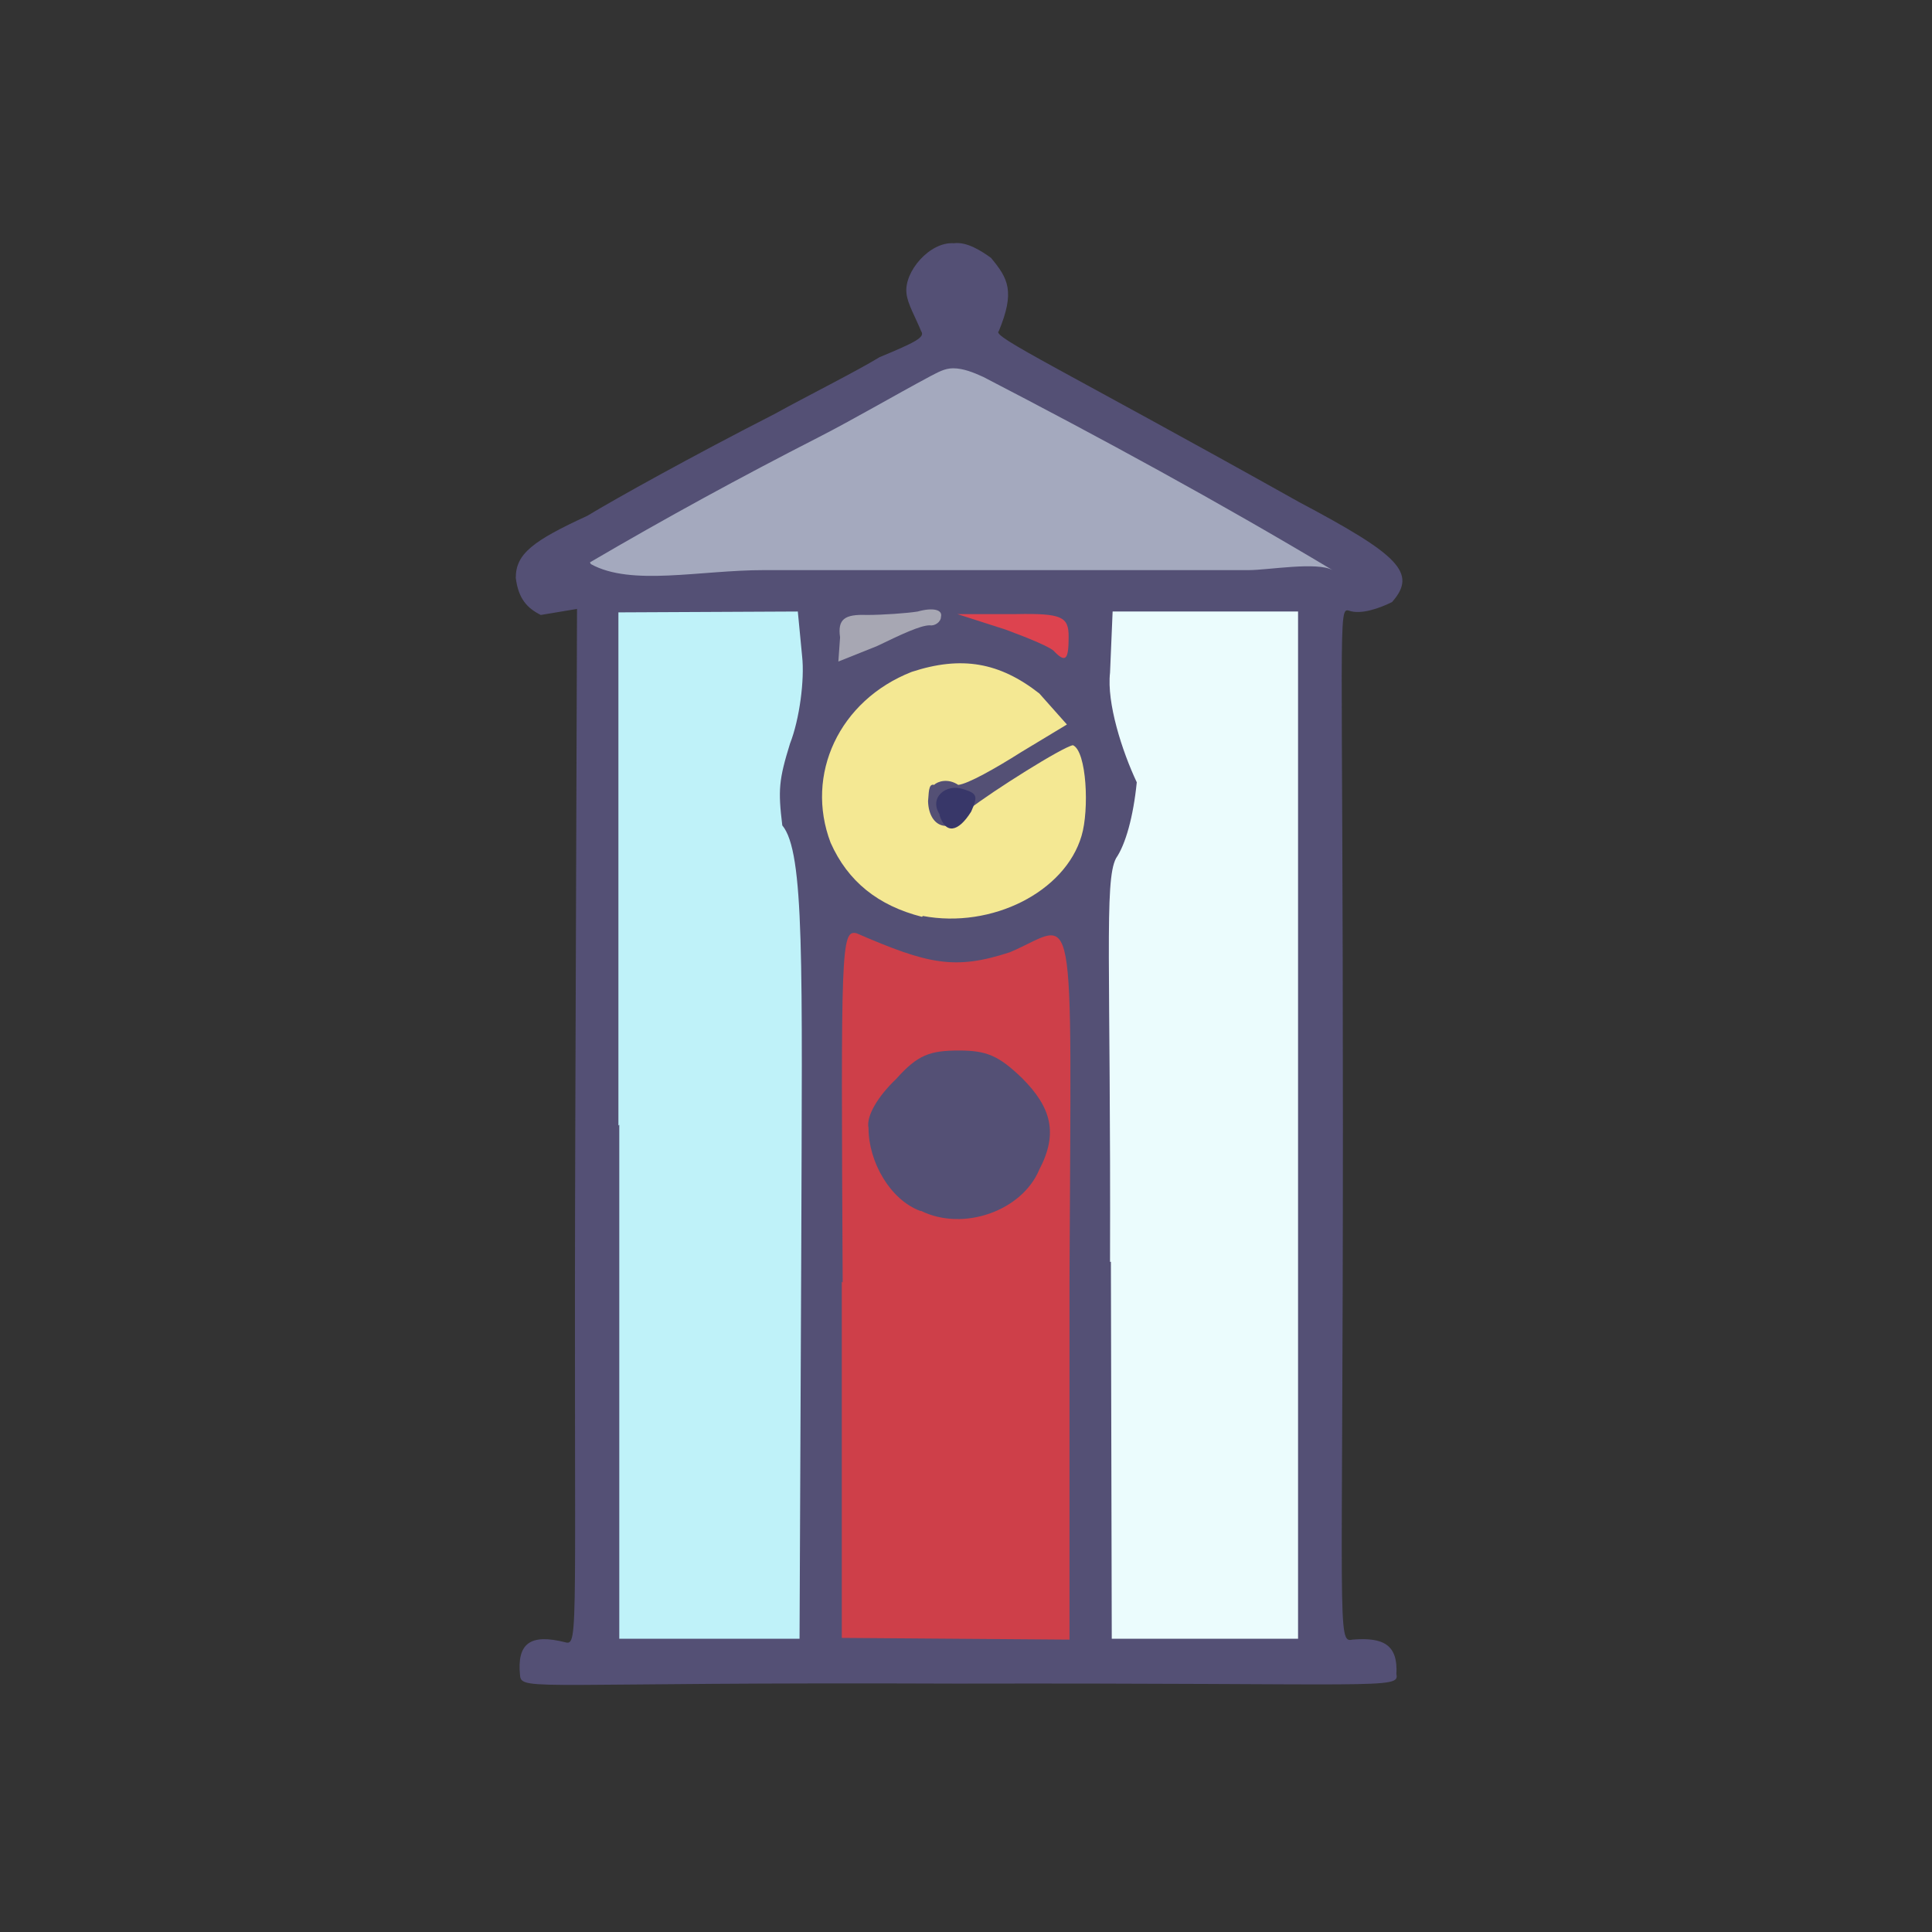 <?xml version="1.0" encoding="UTF-8"?>
<svg xmlns="http://www.w3.org/2000/svg" version="1.1" viewBox="0 0 224 224">
  <rect x="0" y="0" width="224" height="224" fill="#333333" stroke="none"/>
  <defs>
    <style>
      .cls-1 {
        fill: #f4e893;
        opacity: 1;
      }

      .cls-1, .cls-2, .cls-3, .cls-4, .cls-5, .cls-6, .cls-7, .cls-8 {
        isolation: isolate;
      }

      .cls-2 {
        fill: #ebfcfd;
        opacity: 1;
      }

      .cls-9 {
        fill: #545075;
      }

      .cls-3 {
        fill: #bff2f9;
        opacity: 1;
      }

      .cls-4 {
        fill: #383769;
        opacity: 1;
      }

      .cls-5 {
        fill: #ce3f49;
        opacity: 1;
      }

      .cls-6 {
        fill: #dd434f;
        opacity: 1;
      }

      .cls-7 {
        fill: #a7a7b3;
        opacity: 1;
      }

      .cls-8 {
        fill: #a4a9be;
        opacity: 1;
      }
    </style>
  </defs>
  <!-- Generator: Adobe Illustrator 28.6.0, SVG Export Plug-In . SVG Version: 1.2.0 Build 709)  -->
  <g>
    <g id="_图层_1" data-name="图层_1">
      <g>
        <path class="cls-9" d="M60.3,194.3c-.4-3.8,1.2-4.9,5.2-3.9,1.7.5,1-.9,1.2-60.1l.2-59.7-4.2.7c-1.6-.8-2.6-1.9-2.9-4.3,0-2.8,2-4.3,8.3-7.2,3.3-2,12.3-7,21.7-11.8,3.8-2.1,9.4-4.9,12.2-6.6,4.1-1.7,5.3-2.3,4.8-3-.6-1.5-1.6-3.2-1.7-4.4-.3-2.5,2.7-6,5.5-5.8,1.5-.2,3.2.9,4.3,1.7,2,2.4,2.8,3.9.9,8.5-.9.6,7.3,4.4,34.8,19.8,11.5,6.1,13.8,8.2,10.8,11.6-1.4.7-3.6,1.5-5,1-1.3-.4-.7,1.2-.7,59.6,0,58.7-.7,60.1,1.1,59.7,3.6-.3,5.3.6,5.1,4,.4,1.8-1.7,1-51,1.1-48.4-.2-50.4.9-50.6-.9"/>
        <path class="cls-8" d="M68.4,65.2c8.7-5.1,17.5-9.9,26.5-14.5,4.1-2.1,8.7-4.8,13-7.1.8-.4,1.6-.9,2.6-.9,1.2,0,2.4.5,3.5,1,13.7,7.1,27.3,14.5,40.5,22.4-1.8-1-7.5,0-9.7,0-3.9,0-7.7,0-11.6,0-7.4,0-14.8,0-22.3,0s-14.8,0-22.3,0-15.4,1.9-20.1-.7"/>
        <path class="cls-7" d="M97.4,73.9c-.3-2.1.5-2.7,3.1-2.6,1.8,0,4.7-.2,5.9-.4,1.8-.5,2.9-.2,2.7.6,0,.6-.7,1.1-1.3,1-1.1,0-3.4,1.1-6.1,2.4l-4.5,1.8.2-2.8"/>
        <path class="cls-6" d="M122.3,75.6c-.3-.5-3-1.6-5.7-2.6l-5.6-1.8h6.8c5.3-.1,6.1.3,6.1,2.6,0,2.6-.3,3.1-1.6,1.8"/>
        <path class="cls-1" d="M106.9,106.3c-5.1-1.3-8.6-4.1-10.6-8.6-3-7.9,1-16.5,9.4-19.8,5.8-1.9,10.2-1.1,14.8,2.5l3.2,3.6-5.3,3.2c-3,1.9-6.2,3.7-7.3,3.8-1.2-.8-2.4-.4-2.8,0-.7-.2-.6,1.1-.7,1.9.1,3.2,2.8,4,4.8.9,2.7-2.1,10.8-7.2,12-7.4,1.6.7,1.9,7.5,1,10.5-1.9,6.5-10.4,10.8-18.4,9.3"/>
        <path class="cls-2" d="M128.7,146.3c.1-34.2-.7-44.2.7-46.8,1.1-1.6,2-4.8,2.4-8.8-1.7-3.6-3.5-9.2-3.1-12.7l.3-7.1h21.5s0,119.1,0,119.1h-21.6c0,0-.1-43.7-.1-43.7"/>
        <path class="cls-4" d="M109,94.5c-1.4-2,.7-3.7,2.7-3,1.6.5,1.7.8.9,2.6-1.5,2.4-3,2.7-3.7.3"/>
        <path class="cls-5" d="M97.7,148.7c-.2-38.8-.2-40.9,1.6-40.5,8.3,3.6,11.4,4.3,17.8,2.2,7.8-3.3,7.1-8,6.9,38.2v41.5c.1,0-26.4-.2-26.4-.2v-41.3"/>
        <path class="cls-3" d="M71.7,130.5v-59.5s20.8-.1,20.8-.1l.5,5.2c.3,2.7-.3,7.3-1.4,10.1-1.3,4.2-1.4,5.4-.9,9.5,2.6,3.1,2.3,15.9,2.2,49l-.2,45.3h-20.9s0-59.6,0-59.6"/>
        <path class="cls-9" d="M106.7,140.4c-3.5-1.3-6-5.7-6-9.6-.3-1.4,1.1-3.7,3.2-5.7,2.5-2.8,3.9-3.3,7.3-3.3,3.2,0,4.6.6,7.3,3.2,3.4,3.4,4.2,6.4,2,10.6-2,4.8-8.8,7.2-13.7,4.8"/>
      </g>
    </g>
  </g>
</svg>